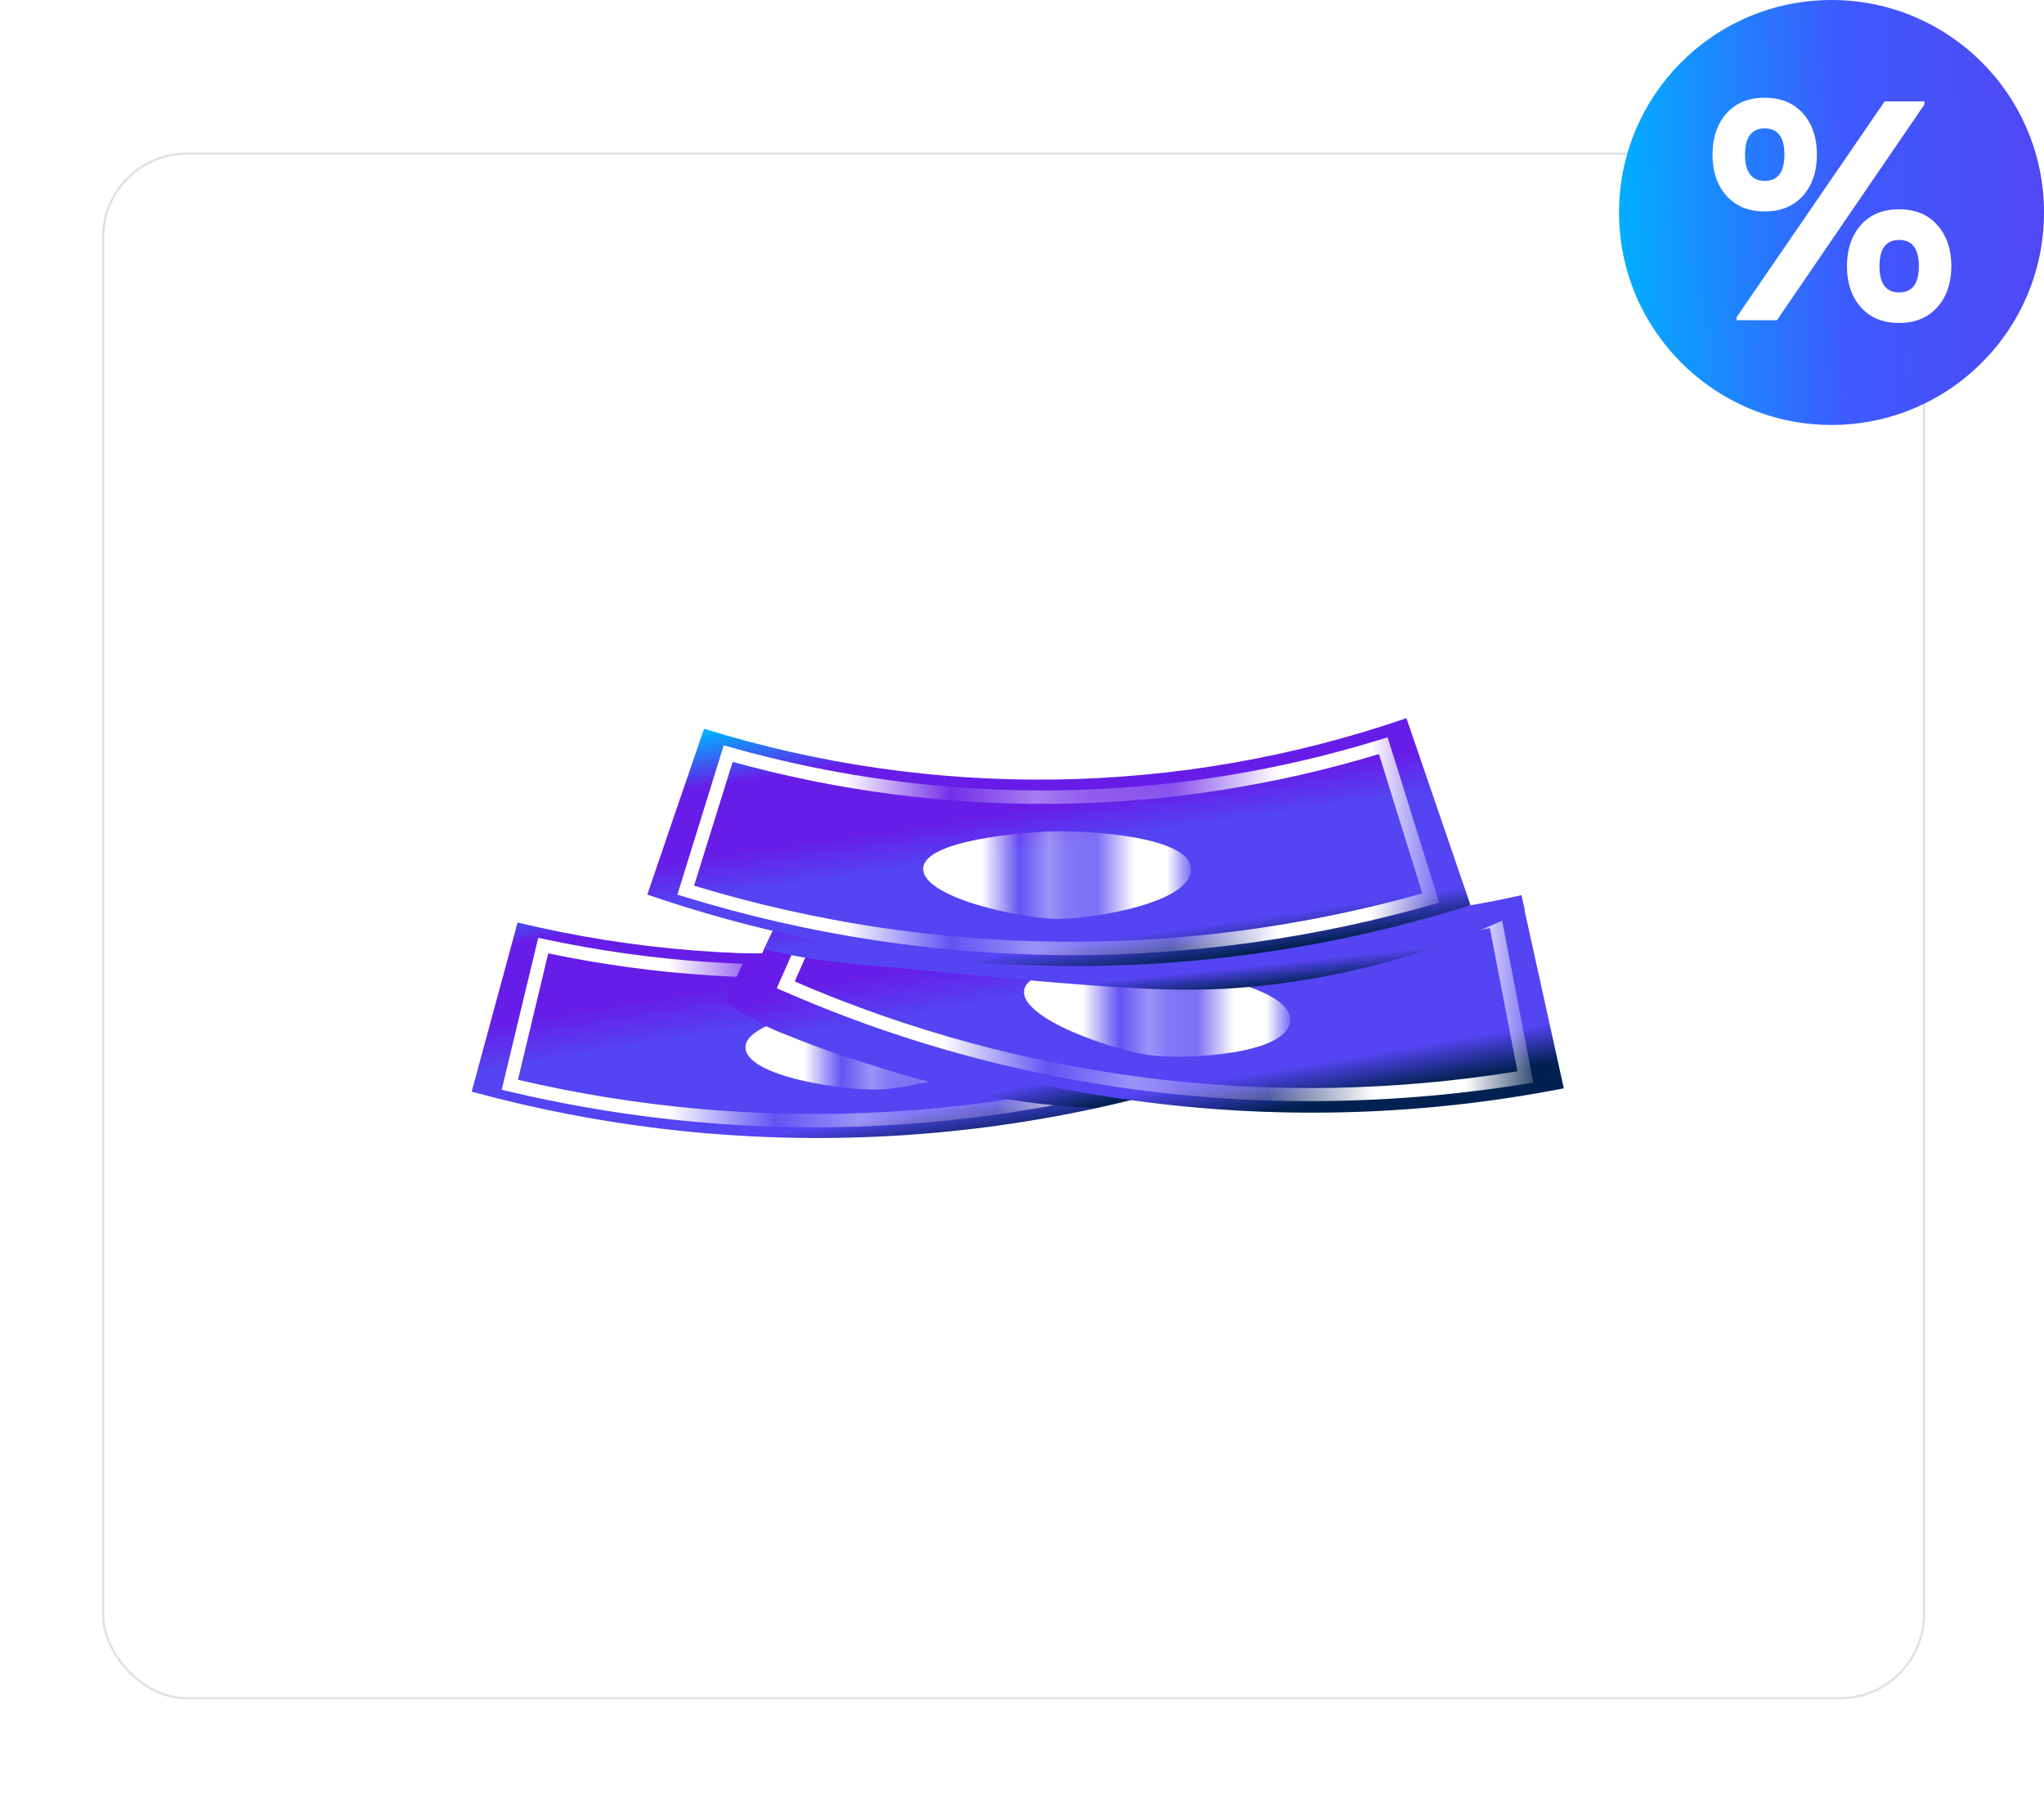 <svg width="481" height="424" viewBox="0 0 481 424" fill="none" xmlns="http://www.w3.org/2000/svg">
<g filter="url(#filter0_d_802_2837)">
<rect x="24" y="35.881" width="429.005" height="364.005" rx="19.985" fill="white"/>
<rect x="24.264" y="36.145" width="428.478" height="363.477" rx="19.721" stroke="#E1E1E1" stroke-width="0.528"/>
</g>
<mask id="mask0_802_2837" style="mask-type:alpha" maskUnits="userSpaceOnUse" x="24" y="35" width="430" height="365">
<rect x="24.264" y="36.145" width="428.478" height="363.477" rx="19.721" fill="white" stroke="#E1E1E1" stroke-width="0.528"/>
</mask>
<g mask="url(#mask0_802_2837)">
<g opacity="0.3" filter="url(#filter1_f_802_2837)">
<circle cx="602.5" cy="512.381" r="178.5" fill="url(#paint0_linear_802_2837)"/>
</g>
<g opacity="0.3" filter="url(#filter2_f_802_2837)">
<circle cx="-94.5" cy="-145.619" r="178.5" fill="url(#paint1_linear_802_2837)"/>
</g>
</g>
<path d="M304.454 246.794C242.714 270.79 174.901 274.326 111 256.881C114.605 243.625 118.205 230.359 121.8 217.083C176.73 230.325 234.453 225.702 286.575 203.885L304.454 246.794Z" fill="url(#paint2_linear_802_2837)"/>
<path d="M191.745 265.298C167.451 265.267 143.243 262.418 119.605 256.81L118.064 256.446L126.655 220.689L128.109 220.994C179.163 231.925 232.29 227.831 281.066 209.206L282.52 208.653L297.186 246.693L295.646 247.231C262.294 259.128 227.155 265.239 191.745 265.298ZM121.887 254.092C178.65 267.385 238.031 264.152 293.015 244.774L280.659 212.723C232.23 230.878 179.641 234.91 129.01 224.352L121.887 254.092Z" fill="url(#paint3_linear_802_2837)"/>
<path d="M238.231 242.231C239.684 250.458 215.613 255.88 207.706 256.345C199.188 256.853 175.161 253.365 175.437 246.315C175.684 239.963 197.734 236.445 206.238 235.777C214.32 235.152 236.922 235.021 238.231 242.231Z" fill="url(#paint4_linear_802_2837)"/>
<g style="mix-blend-mode:multiply">
<path d="M178.736 240.732C180.742 241.759 182.805 242.671 184.914 243.465C187.036 244.337 189.173 245.171 191.324 245.965C195.685 247.593 200.133 249.076 204.595 250.457C213.445 253.332 222.44 255.739 231.544 257.666C240.204 259.384 248.987 260.414 257.81 260.748C273.692 257.279 289.29 252.615 304.469 246.794L286.576 203.885C251.579 218.511 213.857 225.475 175.945 224.307C174.201 228.048 172.442 231.779 170.669 235.5C173.26 237.39 175.954 239.137 178.736 240.732Z" fill="url(#paint5_linear_802_2837)"/>
</g>
<path d="M368 256.111C302.983 268.794 235.611 260.275 175.796 231.807C181.698 219.375 187.59 206.951 193.472 194.538C245.194 217.289 302.824 222.951 357.985 210.702C361.328 225.838 364.667 240.974 368 256.111Z" fill="url(#paint6_linear_802_2837)"/>
<path d="M307.797 259.121C265.265 259.089 223.2 250.26 184.245 233.189L182.791 232.564L197.617 198.943L199.071 199.51C247.347 219.281 300.317 224.648 351.578 214.962L353.119 214.671L360.823 254.76L359.209 255.022C342.21 257.768 325.017 259.139 307.797 259.121ZM187.021 230.965C240.529 254.101 299.543 261.435 357.087 252.1L350.604 218.421C299.726 227.722 247.252 222.383 199.289 203.028L187.021 230.965Z" fill="url(#paint7_linear_802_2837)"/>
<path d="M303.629 239.889C303.629 248.262 278.918 249.323 271.04 248.378C262.566 247.361 239.527 239.657 241.053 232.796C242.42 226.589 264.746 226.982 273.235 227.883C281.346 228.697 303.6 232.564 303.629 239.889Z" fill="url(#paint8_linear_802_2837)"/>
<g style="mix-blend-mode:multiply">
<path d="M217.62 228.362C233.958 229.903 250.267 231.618 266.663 232.49C273.665 232.934 280.686 233.006 287.696 232.708C294.193 232.353 300.667 231.639 307.086 230.572C320.309 228.429 333.263 224.867 345.722 219.946C350.14 218.202 354.501 216.264 358.804 214.132C358.557 212.984 358.295 211.85 358.048 210.716C302.867 222.974 245.214 217.306 193.476 194.538L179.827 223.319C192.139 226.56 204.974 227.141 217.62 228.362Z" fill="url(#paint9_linear_802_2837)"/>
</g>
<path d="M346.04 212.999C282.866 232.927 214.965 232.056 152.324 210.514C156.753 197.509 161.205 184.5 165.682 171.486C219.638 188.266 277.54 187.395 330.966 169L346.04 212.999Z" fill="url(#paint10_linear_802_2837)"/>
<path d="M252.098 224.788C221.193 224.739 190.467 220.09 160.931 210.994L159.405 210.529L170.306 175.396L171.76 175.803C221.971 190.019 275.227 189.377 325.081 173.957L326.535 173.507L338.701 212.419L337.131 212.855C309.469 220.715 280.856 224.73 252.098 224.788ZM163.329 208.421C219.109 225.375 278.577 226.005 334.704 210.238L324.5 177.446C275 192.442 222.26 193.077 172.414 179.277L163.329 208.421Z" fill="url(#paint11_linear_802_2837)"/>
<path d="M280.251 204.147C281.21 212.461 256.791 216.299 248.825 216.241C240.365 216.197 216.527 211.153 217.268 204.147C217.922 197.824 240.162 195.746 248.694 195.629C256.849 195.527 279.393 196.865 280.251 204.147Z" fill="url(#paint12_linear_802_2837)"/>
<circle cx="431" cy="50" r="50" fill="url(#paint13_linear_802_2837)"/>
<path d="M424.257 46.089C422.055 48.531 419.063 49.751 415.28 49.751C411.498 49.751 408.506 48.531 406.304 46.089C404.101 43.623 403 40.391 403 36.394C403 32.372 404.101 29.128 406.304 26.663C408.482 24.221 411.474 23 415.28 23C419.063 23 422.055 24.221 424.257 26.663C426.46 29.128 427.561 32.372 427.561 36.394C427.561 40.391 426.46 43.623 424.257 46.089ZM408.673 75.354V74.635L443.504 23.862H452.84V24.616L418.153 75.354H408.673ZM410.648 36.394C410.648 40.511 412.192 42.57 415.28 42.57C418.369 42.57 419.913 40.511 419.913 36.394C419.913 32.276 418.369 30.218 415.28 30.218C412.192 30.218 410.648 32.276 410.648 36.394ZM446.915 76C443.109 76 440.117 74.779 437.938 72.337C435.736 69.872 434.635 66.64 434.635 62.642C434.635 58.621 435.736 55.377 437.938 52.911C440.117 50.469 443.109 49.249 446.915 49.249C450.674 49.249 453.654 50.469 455.856 52.911C458.083 55.401 459.196 58.645 459.196 62.642C459.196 66.616 458.083 69.848 455.856 72.337C453.654 74.779 450.674 76 446.915 76ZM442.283 62.642C442.283 66.76 443.827 68.818 446.915 68.818C450.003 68.818 451.547 66.76 451.547 62.642C451.547 58.525 450.003 56.466 446.915 56.466C443.827 56.466 442.283 58.525 442.283 62.642Z" fill="white"/>
<defs>
<filter id="filter0_d_802_2837" x="0.261" y="12.141" width="476.484" height="411.484" filterUnits="userSpaceOnUse" color-interpolation-filters="sRGB">
<feFlood flood-opacity="0" result="BackgroundImageFix"/>
<feColorMatrix in="SourceAlpha" type="matrix" values="0 0 0 0 0 0 0 0 0 0 0 0 0 0 0 0 0 0 127 0" result="hardAlpha"/>
<feOffset/>
<feGaussianBlur stdDeviation="11.87"/>
<feComposite in2="hardAlpha" operator="out"/>
<feColorMatrix type="matrix" values="0 0 0 0 0 0 0 0 0 0 0 0 0 0 0 0 0 0 0.08 0"/>
<feBlend mode="normal" in2="BackgroundImageFix" result="effect1_dropShadow_802_2837"/>
<feBlend mode="normal" in="SourceGraphic" in2="effect1_dropShadow_802_2837" result="shape"/>
</filter>
<filter id="filter1_f_802_2837" x="184.403" y="94.284" width="836.195" height="836.195" filterUnits="userSpaceOnUse" color-interpolation-filters="sRGB">
<feFlood flood-opacity="0" result="BackgroundImageFix"/>
<feBlend mode="normal" in="SourceGraphic" in2="BackgroundImageFix" result="shape"/>
<feGaussianBlur stdDeviation="119.799" result="effect1_foregroundBlur_802_2837"/>
</filter>
<filter id="filter2_f_802_2837" x="-512.597" y="-563.716" width="836.195" height="836.195" filterUnits="userSpaceOnUse" color-interpolation-filters="sRGB">
<feFlood flood-opacity="0" result="BackgroundImageFix"/>
<feBlend mode="normal" in="SourceGraphic" in2="BackgroundImageFix" result="shape"/>
<feGaussianBlur stdDeviation="119.799" result="effect1_foregroundBlur_802_2837"/>
</filter>
<linearGradient id="paint0_linear_802_2837" x1="424" y1="679.624" x2="813.861" y2="669.379" gradientUnits="userSpaceOnUse">
<stop stop-color="#00B0FF"/>
<stop offset="0.496" stop-color="#3D5AFE"/>
<stop offset="1" stop-color="#5444F2"/>
</linearGradient>
<linearGradient id="paint1_linear_802_2837" x1="-273" y1="21.624" x2="116.861" y2="11.379" gradientUnits="userSpaceOnUse">
<stop stop-color="#00B0FF"/>
<stop offset="0.496" stop-color="#3D5AFE"/>
<stop offset="1" stop-color="#5444F2"/>
</linearGradient>
<linearGradient id="paint2_linear_802_2837" x1="141.696" y1="182.822" x2="157.449" y2="280.047" gradientUnits="userSpaceOnUse">
<stop stop-color="#08A6FF"/>
<stop offset="0.05" stop-color="#01B1FF"/>
<stop offset="0.22" stop-color="#01B1FF"/>
<stop offset="0.36" stop-color="#671DE7"/>
<stop offset="0.47" stop-color="#671DE7"/>
<stop offset="0.54" stop-color="#671DE7"/>
<stop offset="0.65" stop-color="#5444F2"/>
<stop offset="0.79" stop-color="#5444F2"/>
<stop offset="0.91" stop-color="#5444F2"/>
<stop offset="1" stop-color="#012150"/>
</linearGradient>
<linearGradient id="paint3_linear_802_2837" x1="117.799" y1="236.93" x2="297.247" y2="236.93" gradientUnits="userSpaceOnUse">
<stop stop-color="white"/>
<stop offset="0.05" stop-color="white"/>
<stop offset="0.22" stop-color="white"/>
<stop offset="0.36" stop-color="white" stop-opacity="0.08"/>
<stop offset="0.47" stop-color="white" stop-opacity="0.42"/>
<stop offset="0.54" stop-color="white" stop-opacity="0.28"/>
<stop offset="0.65" stop-color="white" stop-opacity="0.23"/>
<stop offset="0.79" stop-color="white"/>
<stop offset="0.91" stop-color="white"/>
<stop offset="1" stop-color="white" stop-opacity="0.21"/>
</linearGradient>
<linearGradient id="paint4_linear_802_2837" x1="175.341" y1="245.933" x2="238.315" y2="245.933" gradientUnits="userSpaceOnUse">
<stop stop-color="white"/>
<stop offset="0.05" stop-color="white"/>
<stop offset="0.22" stop-color="white"/>
<stop offset="0.36" stop-color="white" stop-opacity="0.08"/>
<stop offset="0.47" stop-color="white" stop-opacity="0.42"/>
<stop offset="0.54" stop-color="white" stop-opacity="0.28"/>
<stop offset="0.65" stop-color="white" stop-opacity="0.23"/>
<stop offset="0.79" stop-color="white"/>
<stop offset="0.91" stop-color="white"/>
<stop offset="1" stop-color="white" stop-opacity="0.21"/>
</linearGradient>
<linearGradient id="paint5_linear_802_2837" x1="191.899" y1="185.146" x2="209.631" y2="270.222" gradientUnits="userSpaceOnUse">
<stop stop-color="#08A6FF"/>
<stop offset="0.05" stop-color="#01B1FF"/>
<stop offset="0.22" stop-color="#01B1FF"/>
<stop offset="0.36" stop-color="#671DE7"/>
<stop offset="0.47" stop-color="#671DE7"/>
<stop offset="0.54" stop-color="#671DE7"/>
<stop offset="0.65" stop-color="#5444F2"/>
<stop offset="0.79" stop-color="#5444F2"/>
<stop offset="0.91" stop-color="#5444F2"/>
<stop offset="1" stop-color="#012150"/>
</linearGradient>
<linearGradient id="paint6_linear_802_2837" x1="206.294" y1="172.36" x2="223.817" y2="274.412" gradientUnits="userSpaceOnUse">
<stop stop-color="#08A6FF"/>
<stop offset="0.05" stop-color="#01B1FF"/>
<stop offset="0.22" stop-color="#01B1FF"/>
<stop offset="0.36" stop-color="#671DE7"/>
<stop offset="0.47" stop-color="#671DE7"/>
<stop offset="0.54" stop-color="#671DE7"/>
<stop offset="0.65" stop-color="#5444F2"/>
<stop offset="0.79" stop-color="#5444F2"/>
<stop offset="0.91" stop-color="#5444F2"/>
<stop offset="1" stop-color="#012150"/>
</linearGradient>
<linearGradient id="paint7_linear_802_2837" x1="182.527" y1="228.984" x2="360.883" y2="228.984" gradientUnits="userSpaceOnUse">
<stop stop-color="white"/>
<stop offset="0.05" stop-color="white"/>
<stop offset="0.22" stop-color="white"/>
<stop offset="0.36" stop-color="white" stop-opacity="0.08"/>
<stop offset="0.47" stop-color="white" stop-opacity="0.42"/>
<stop offset="0.54" stop-color="white" stop-opacity="0.28"/>
<stop offset="0.65" stop-color="white" stop-opacity="0.23"/>
<stop offset="0.79" stop-color="white"/>
<stop offset="0.91" stop-color="white"/>
<stop offset="1" stop-color="white" stop-opacity="0.21"/>
</linearGradient>
<linearGradient id="paint8_linear_802_2837" x1="240.888" y1="238.001" x2="303.65" y2="238.001" gradientUnits="userSpaceOnUse">
<stop stop-color="white"/>
<stop offset="0.05" stop-color="white"/>
<stop offset="0.22" stop-color="white"/>
<stop offset="0.36" stop-color="white" stop-opacity="0.08"/>
<stop offset="0.47" stop-color="white" stop-opacity="0.42"/>
<stop offset="0.54" stop-color="white" stop-opacity="0.28"/>
<stop offset="0.65" stop-color="white" stop-opacity="0.23"/>
<stop offset="0.79" stop-color="white"/>
<stop offset="0.91" stop-color="white"/>
<stop offset="1" stop-color="white" stop-opacity="0.21"/>
</linearGradient>
<linearGradient id="paint9_linear_802_2837" x1="208.226" y1="181.9" x2="214.448" y2="241.116" gradientUnits="userSpaceOnUse">
<stop stop-color="#08A6FF"/>
<stop offset="0.05" stop-color="#01B1FF"/>
<stop offset="0.22" stop-color="#01B1FF"/>
<stop offset="0.36" stop-color="#671DE7"/>
<stop offset="0.47" stop-color="#671DE7"/>
<stop offset="0.54" stop-color="#671DE7"/>
<stop offset="0.65" stop-color="#5444F2"/>
<stop offset="0.79" stop-color="#5444F2"/>
<stop offset="0.91" stop-color="#5444F2"/>
<stop offset="1" stop-color="#012150"/>
</linearGradient>
<linearGradient id="paint10_linear_802_2837" x1="183.062" y1="149.776" x2="196.223" y2="238.899" gradientUnits="userSpaceOnUse">
<stop stop-color="#08A6FF"/>
<stop offset="0.05" stop-color="#01B1FF"/>
<stop offset="0.22" stop-color="#01B1FF"/>
<stop offset="0.36" stop-color="#671DE7"/>
<stop offset="0.47" stop-color="#671DE7"/>
<stop offset="0.54" stop-color="#671DE7"/>
<stop offset="0.65" stop-color="#5444F2"/>
<stop offset="0.79" stop-color="#5444F2"/>
<stop offset="0.91" stop-color="#5444F2"/>
<stop offset="1" stop-color="#012150"/>
</linearGradient>
<linearGradient id="paint11_linear_802_2837" x1="159.139" y1="199.106" x2="338.762" y2="199.106" gradientUnits="userSpaceOnUse">
<stop stop-color="white"/>
<stop offset="0.05" stop-color="white"/>
<stop offset="0.22" stop-color="white"/>
<stop offset="0.36" stop-color="white" stop-opacity="0.08"/>
<stop offset="0.47" stop-color="white" stop-opacity="0.42"/>
<stop offset="0.54" stop-color="white" stop-opacity="0.28"/>
<stop offset="0.65" stop-color="white" stop-opacity="0.23"/>
<stop offset="0.79" stop-color="white"/>
<stop offset="0.91" stop-color="white"/>
<stop offset="1" stop-color="white" stop-opacity="0.21"/>
</linearGradient>
<linearGradient id="paint12_linear_802_2837" x1="217.158" y1="205.916" x2="280.3" y2="205.916" gradientUnits="userSpaceOnUse">
<stop stop-color="white"/>
<stop offset="0.05" stop-color="white"/>
<stop offset="0.22" stop-color="white"/>
<stop offset="0.36" stop-color="white" stop-opacity="0.08"/>
<stop offset="0.47" stop-color="white" stop-opacity="0.42"/>
<stop offset="0.54" stop-color="white" stop-opacity="0.28"/>
<stop offset="0.65" stop-color="white" stop-opacity="0.23"/>
<stop offset="0.79" stop-color="white"/>
<stop offset="0.91" stop-color="white"/>
<stop offset="1" stop-color="white" stop-opacity="0.21"/>
</linearGradient>
<linearGradient id="paint13_linear_802_2837" x1="381" y1="96.847" x2="490.205" y2="93.977" gradientUnits="userSpaceOnUse">
<stop stop-color="#00B0FF"/>
<stop offset="0.496" stop-color="#3D5AFE"/>
<stop offset="1" stop-color="#5444F2"/>
</linearGradient>
</defs>
</svg>
